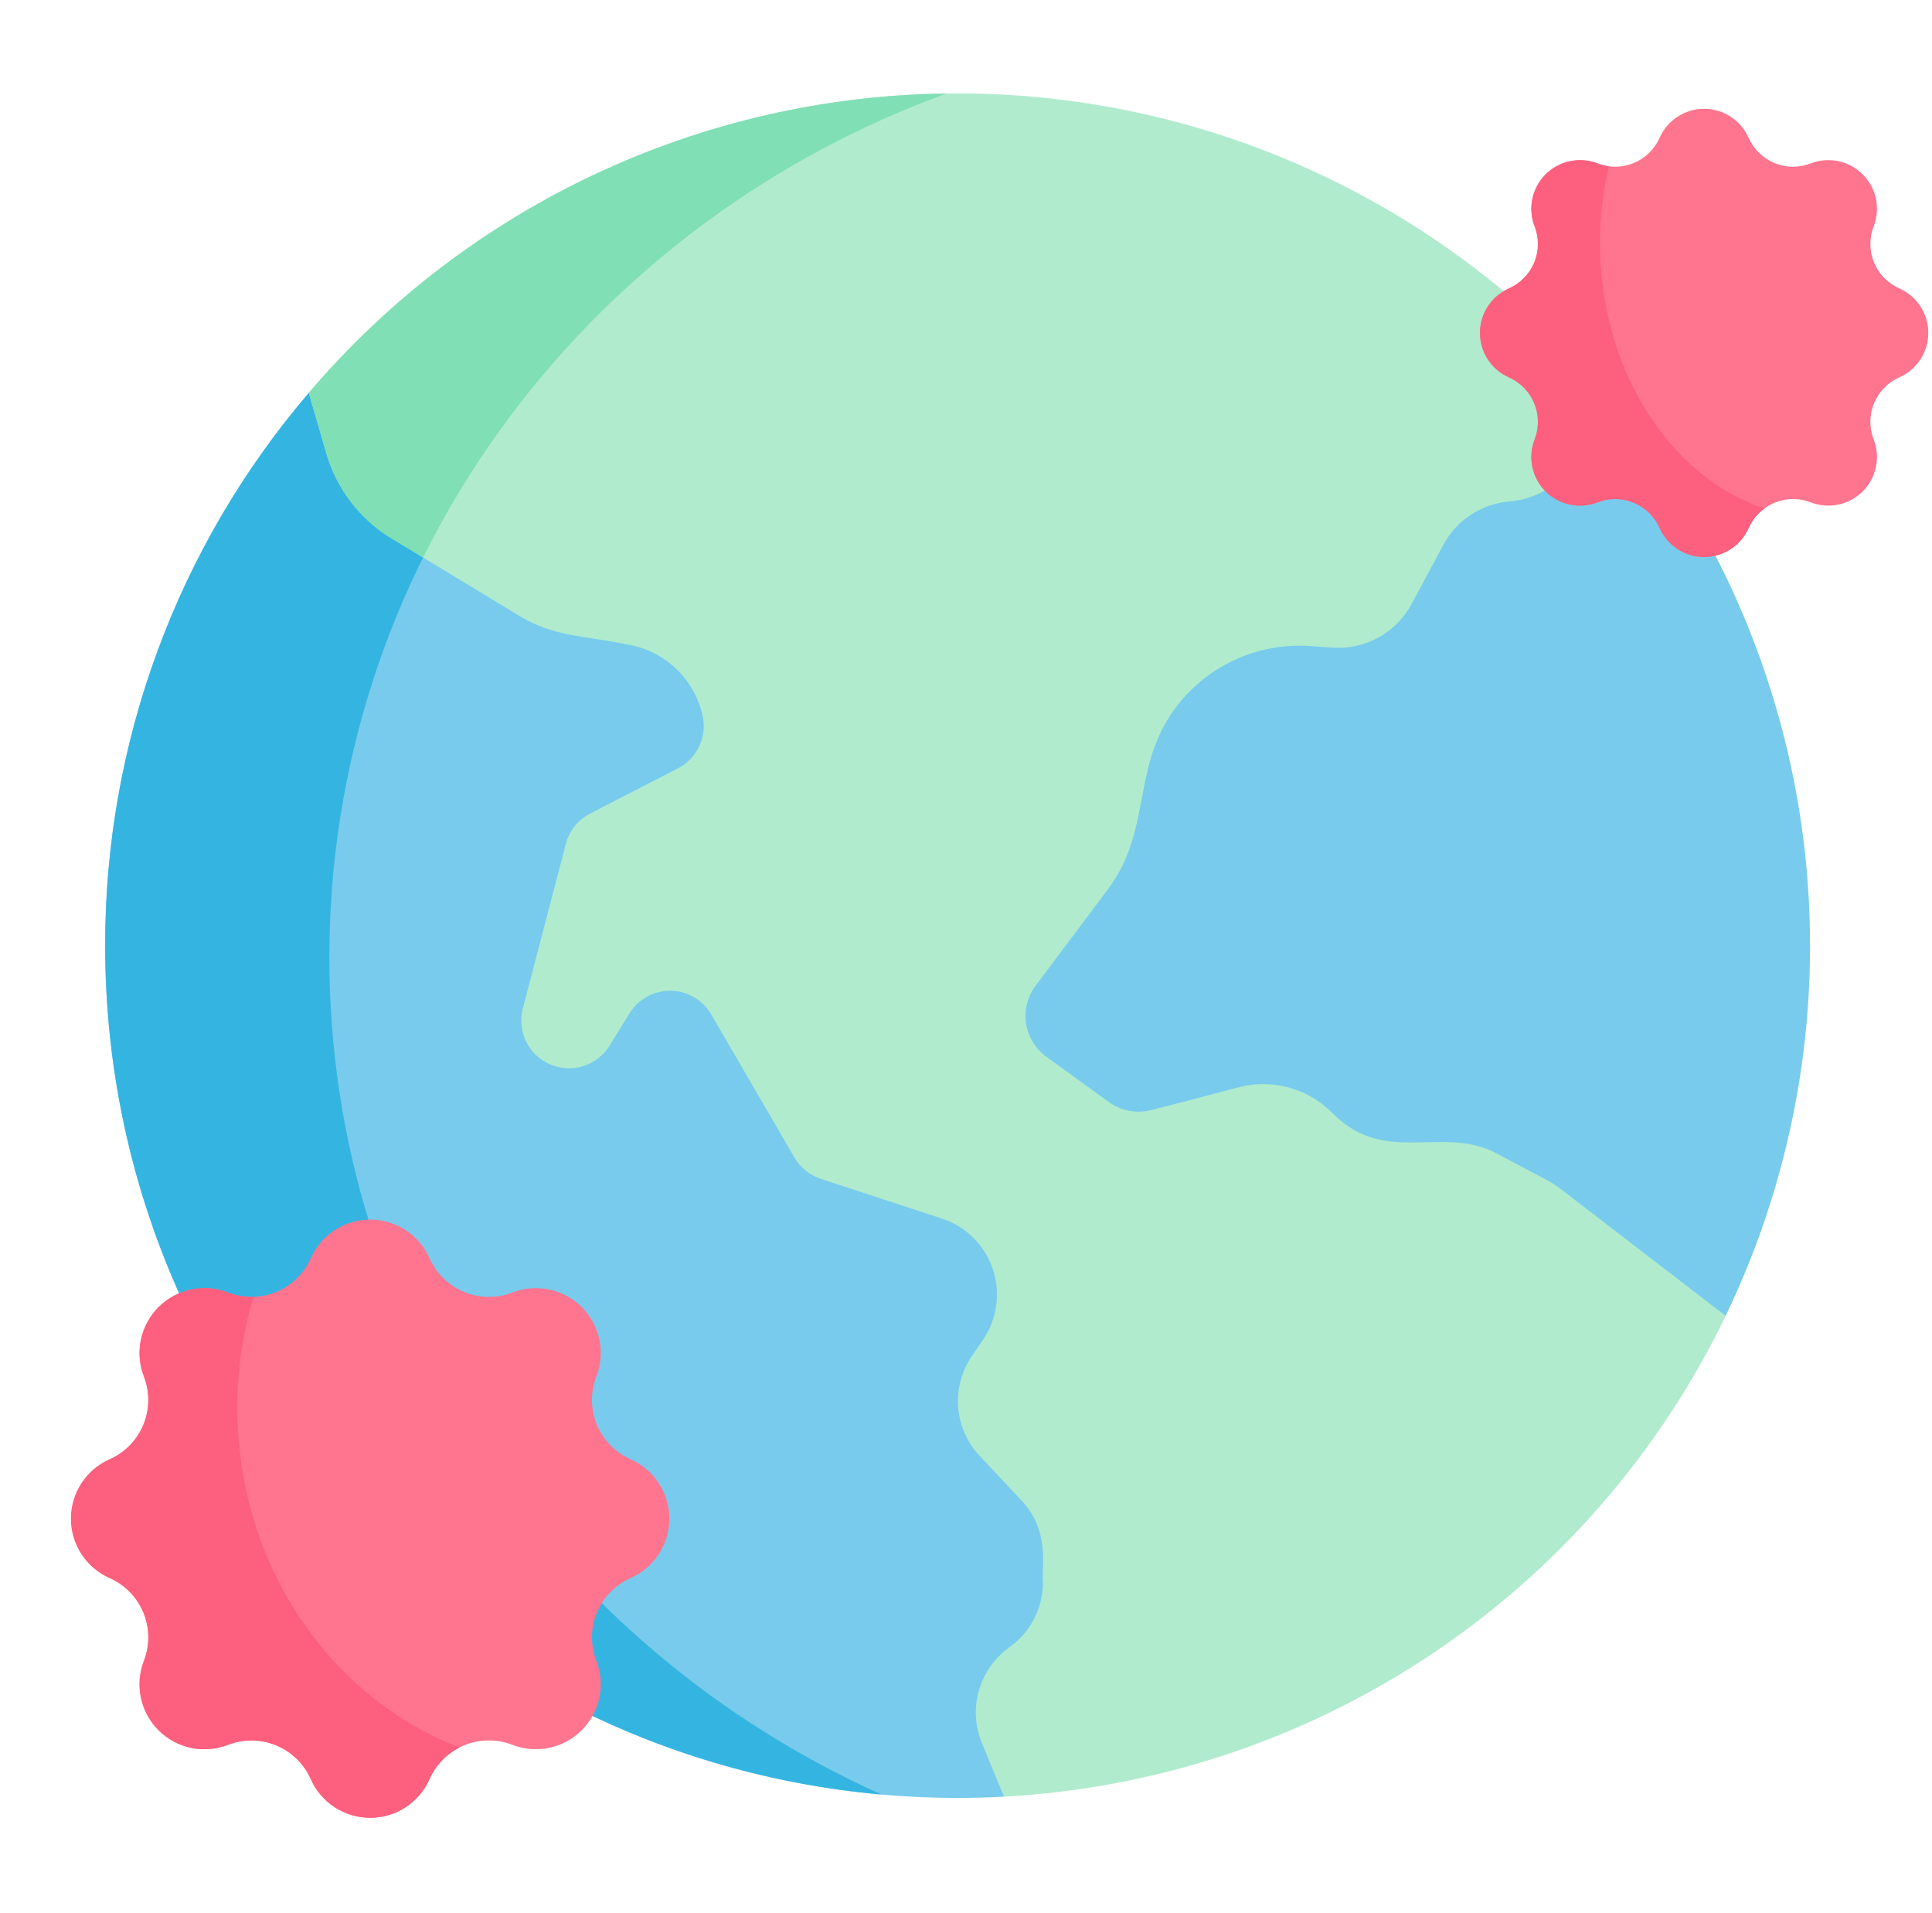 <svg width="517" height="512" viewBox="0 0 517 512" fill="none" xmlns="http://www.w3.org/2000/svg">
<path d="M82.627 105.171C47.39 146.402 28.066 198.878 28.148 253.115C28.148 379.101 130.279 481.232 256.265 481.232C260.421 481.232 264.555 481.12 268.665 480.896L319.396 430.165V325.265L233.626 287.006V134.632L82.627 105.171Z" fill="#78CBEC"/>
<path d="M461.783 352.198C480.839 312.609 488.065 268.363 482.597 224.768C477.128 181.174 459.196 140.084 430.952 106.429L233.623 134.629V287.007L319.393 325.266L461.783 352.198Z" fill="#78CBEC"/>
<path d="M88.132 256.207C88.122 205.555 104.101 156.192 133.792 115.154L82.627 105.171C47.39 146.402 28.066 198.878 28.148 253.115C28.148 372.222 119.435 469.99 235.86 480.315C148.635 441.115 88.132 355.515 88.132 256.208V256.207Z" fill="#34B5E1"/>
<path d="M461.783 352.198C444.05 388.965 416.777 420.3 382.809 442.937C348.841 465.574 309.422 478.683 268.662 480.898L262.735 466.511C260.897 462.04 260.624 457.078 261.963 452.433C263.301 447.788 266.171 443.732 270.106 440.924C272.889 438.948 275.158 436.333 276.723 433.3C278.287 430.267 279.103 426.903 279.1 423.49C278.624 419.355 281.145 409.928 273.312 401.574L262.141 389.661C258.811 386.109 256.791 381.529 256.415 376.674C256.039 371.82 257.329 366.983 260.073 362.961L263.073 358.568C264.942 355.826 266.148 352.688 266.596 349.401C267.044 346.114 266.722 342.768 265.655 339.626C264.588 336.485 262.806 333.634 260.449 331.299C258.092 328.965 255.225 327.21 252.073 326.173L219.639 315.527C216.665 314.551 214.154 312.515 212.584 309.808L190.341 271.546C189.234 269.637 187.65 268.048 185.745 266.935C183.84 265.821 181.679 265.22 179.473 265.191C177.266 265.162 175.09 265.706 173.156 266.77C171.223 267.833 169.598 269.38 168.441 271.259L163.118 279.887C161.511 282.485 159.026 284.42 156.114 285.342C153.201 286.264 150.055 286.111 147.245 284.912C144.436 283.712 142.15 281.545 140.802 278.803C139.454 276.062 139.134 272.928 139.899 269.971L151.416 225.881C151.868 224.143 152.682 222.521 153.804 221.12C154.926 219.718 156.331 218.569 157.927 217.748L181.397 205.667C183.906 204.377 185.917 202.291 187.115 199.736C188.313 197.182 188.63 194.302 188.016 191.548C186.951 186.755 184.484 182.388 180.928 179.003C177.372 175.618 172.889 173.368 168.049 172.541C156.067 170.041 148.393 170.577 138.791 164.741L104.73 144.071C96.308 138.957 90.109 130.871 87.355 121.411L82.625 105.171V105.161C104.131 79.923 130.88 59.676 161.009 45.832C191.139 31.988 223.925 24.878 257.082 24.999C290.24 25.12 322.973 32.468 353.001 46.532C383.029 60.596 409.629 81.036 430.95 106.431L421.679 122.915C419.891 126.095 417.348 128.787 414.276 130.753C411.203 132.72 407.694 133.902 404.057 134.195C400.348 134.492 396.772 135.714 393.657 137.751C390.542 139.787 387.987 142.572 386.227 145.851L377.737 161.672C375.706 165.455 372.624 168.571 368.863 170.642C365.101 172.714 360.821 173.653 356.537 173.347C351.237 172.993 350.237 172.823 347.711 172.823C341.988 172.823 336.328 174.012 331.089 176.315C325.85 178.617 321.146 181.984 317.276 186.2C301.776 203.123 309.227 221.084 296.468 238.037L277.114 263.862C276.044 265.291 275.269 266.918 274.834 268.649C274.398 270.381 274.311 272.181 274.578 273.946C274.845 275.711 275.461 277.406 276.389 278.931C277.317 280.456 278.538 281.781 279.983 282.83L296.754 294.99C298.363 296.154 300.21 296.948 302.161 297.316C304.113 297.684 306.122 297.616 308.044 297.117C330.958 291.405 332.437 290.181 338.044 290.181C341.496 290.18 344.913 290.866 348.096 292.2C351.28 293.533 354.166 295.487 356.586 297.948C370.647 312.236 385.986 300.991 400.547 308.748C413.44 315.7 414.732 315.988 417.605 318.217L461.783 352.198Z" fill="#B0EBCE"/>
<path d="M168.757 390.605C164.674 388.799 161.442 385.491 159.733 381.366C158.024 377.242 157.968 372.617 159.578 368.453L159.592 368.417C160.806 365.278 161.082 361.854 160.386 358.562C159.691 355.269 158.054 352.249 155.674 349.87C153.294 347.49 150.275 345.853 146.982 345.157C143.69 344.461 140.266 344.737 137.127 345.951L137.09 345.965C132.926 347.575 128.301 347.519 124.177 345.81C120.052 344.101 116.744 340.869 114.939 336.786C113.578 333.707 111.352 331.09 108.532 329.253C105.711 327.416 102.418 326.438 99.052 326.438C95.686 326.438 92.393 327.416 89.572 329.253C86.752 331.09 84.526 333.707 83.165 336.786C81.36 340.869 78.052 344.101 73.927 345.81C69.803 347.519 65.178 347.574 61.014 345.964L60.978 345.95C57.839 344.736 54.416 344.46 51.123 345.156C47.83 345.851 44.811 347.488 42.431 349.868C40.051 352.247 38.414 355.267 37.719 358.56C37.023 361.852 37.298 365.276 38.512 368.415L38.526 368.452C40.136 372.616 40.081 377.24 38.372 381.365C36.663 385.489 33.432 388.797 29.348 390.603C26.27 391.964 23.653 394.19 21.816 397.01C19.979 399.83 19.001 403.124 19.001 406.49C19.001 409.856 19.979 413.149 21.816 415.969C23.653 418.79 26.27 421.016 29.348 422.377C33.432 424.182 36.663 427.49 38.372 431.615C40.081 435.739 40.136 440.363 38.526 444.528L38.512 444.564C37.298 447.702 37.023 451.126 37.718 454.419C38.414 457.711 40.051 460.731 42.43 463.111C44.81 465.49 47.829 467.128 51.122 467.823C54.415 468.519 57.838 468.243 60.977 467.03L61.014 467.016C65.178 465.406 69.803 465.461 73.927 467.17C78.052 468.879 81.36 472.11 83.165 476.194C84.526 479.272 86.752 481.889 89.572 483.726C92.393 485.563 95.686 486.541 99.052 486.541C102.418 486.541 105.711 485.563 108.532 483.726C111.352 481.889 113.578 479.272 114.939 476.194C116.744 472.11 120.052 468.879 124.177 467.17C128.302 465.461 132.926 465.406 137.09 467.016L137.126 467.03C140.265 468.243 143.689 468.519 146.981 467.824C150.274 467.128 153.294 465.491 155.673 463.111C158.053 460.732 159.69 457.712 160.386 454.42C161.081 451.127 160.806 447.703 159.592 444.565L159.578 444.528C157.968 440.363 158.023 435.739 159.732 431.615C161.441 427.49 164.673 424.182 168.756 422.377C171.835 421.016 174.452 418.791 176.289 415.97C178.126 413.15 179.104 409.857 179.105 406.491C179.105 403.125 178.127 399.832 176.29 397.011C174.453 394.191 171.836 391.965 168.757 390.605Z" fill="#FF748F"/>
<path d="M403.799 101.005C406.859 102.357 409.281 104.837 410.562 107.928C411.842 111.019 411.883 114.484 410.676 117.605L410.666 117.632C409.757 119.983 409.55 122.549 410.071 125.016C410.592 127.483 411.819 129.745 413.602 131.528C415.385 133.311 417.647 134.538 420.114 135.059C422.581 135.58 425.146 135.373 427.498 134.464L427.525 134.453C430.646 133.246 434.111 133.287 437.202 134.567C440.293 135.848 442.773 138.269 444.125 141.33C445.145 143.636 446.813 145.597 448.926 146.973C451.039 148.349 453.507 149.082 456.029 149.082C458.551 149.082 461.018 148.349 463.131 146.973C465.245 145.597 466.912 143.636 467.932 141.33C469.285 138.269 471.764 135.848 474.855 134.567C477.946 133.287 481.412 133.246 484.532 134.453L484.559 134.464C486.911 135.373 489.476 135.58 491.943 135.059C494.41 134.538 496.673 133.311 498.456 131.528C500.238 129.745 501.465 127.483 501.986 125.016C502.507 122.549 502.301 119.983 501.391 117.632L501.38 117.604C500.173 114.483 500.214 111.018 501.495 107.927C502.775 104.836 505.197 102.356 508.257 101.004C510.564 99.984 512.524 98.316 513.901 96.203C515.277 94.09 516.009 91.622 516.009 89.1C516.009 86.578 515.277 84.111 513.901 81.998C512.524 79.884 510.564 78.216 508.257 77.197C505.197 75.844 502.775 73.365 501.495 70.274C500.214 67.183 500.173 63.717 501.38 60.597L501.391 60.57C502.301 58.217 502.508 55.651 501.986 53.182C501.465 50.714 500.237 48.451 498.452 46.668C496.668 44.885 494.404 43.659 491.935 43.139C489.466 42.62 486.9 42.829 484.548 43.741L484.52 43.752C481.4 44.959 477.934 44.918 474.843 43.638C471.752 42.357 469.273 39.935 467.92 36.875C466.9 34.568 465.233 32.608 463.119 31.232C461.006 29.855 458.539 29.123 456.017 29.123C453.495 29.123 451.027 29.855 448.914 31.232C446.801 32.608 445.133 34.568 444.113 36.875C442.761 39.935 440.281 42.357 437.19 43.638C434.099 44.918 430.634 44.959 427.513 43.752L427.486 43.741C425.135 42.833 422.571 42.628 420.105 43.15C417.64 43.672 415.379 44.898 413.597 46.681C411.815 48.463 410.589 50.724 410.068 53.19C409.546 55.656 409.752 58.22 410.66 60.571L410.671 60.599C411.878 63.719 411.837 67.185 410.557 70.276C409.276 73.367 406.855 75.846 403.794 77.199C401.488 78.219 399.527 79.886 398.151 82C396.775 84.113 396.042 86.58 396.042 89.102C396.042 91.624 396.775 94.092 398.151 96.205C399.527 98.318 401.488 99.986 403.794 101.006L403.799 101.005Z" fill="#FF748F"/>
<path d="M104.731 144.071L113.231 149.227C141.531 92.269 191.731 47.467 253.241 25.043C220.73 25.436 188.68 32.791 159.25 46.611C129.82 60.431 103.692 80.397 82.626 105.163V105.173L87.356 121.41C90.111 130.871 96.31 138.956 104.731 144.071Z" fill="#80DFB5"/>
<path d="M63.485 376.825C63.475 366.766 64.934 356.761 67.818 347.125C65.495 347.201 63.181 346.808 61.013 345.97L60.977 345.956C57.838 344.742 54.415 344.467 51.122 345.162C47.83 345.858 44.81 347.495 42.431 349.875C40.051 352.255 38.414 355.274 37.718 358.567C37.022 361.859 37.298 365.283 38.511 368.422L38.525 368.459C40.135 372.623 40.08 377.247 38.371 381.372C36.662 385.496 33.431 388.804 29.347 390.61C26.269 391.971 23.652 394.197 21.815 397.017C19.978 399.837 19 403.131 19 406.497C19 409.863 19.978 413.156 21.815 415.976C23.652 418.797 26.269 421.023 29.347 422.384C33.431 424.189 36.662 427.497 38.371 431.622C40.08 435.746 40.135 440.37 38.525 444.535L38.511 444.571C37.297 447.709 37.022 451.133 37.717 454.426C38.413 457.718 40.05 460.738 42.429 463.118C44.809 465.497 47.828 467.135 51.121 467.83C54.414 468.526 57.837 468.25 60.976 467.037L61.013 467.023C65.177 465.413 69.802 465.468 73.926 467.177C78.051 468.886 81.359 472.117 83.164 476.201C84.525 479.279 86.751 481.896 89.571 483.733C92.392 485.57 95.685 486.548 99.051 486.548C102.417 486.548 105.71 485.57 108.531 483.733C111.351 481.896 113.577 479.279 114.938 476.201C116.559 472.529 119.407 469.536 122.992 467.733C88.311 454.417 63.485 418.748 63.485 376.833V376.825Z" fill="#FD5F7E"/>
<path d="M428.154 64.98C428.149 58.087 428.936 51.216 430.499 44.503C429.479 44.372 428.477 44.12 427.516 43.752L427.489 43.742C425.138 42.834 422.574 42.628 420.108 43.15C417.642 43.672 415.381 44.898 413.599 46.68C411.816 48.462 410.59 50.724 410.069 53.19C409.547 55.656 409.753 58.22 410.661 60.571L410.672 60.599C411.879 63.719 411.838 67.185 410.558 70.276C409.277 73.367 406.855 75.846 403.795 77.199C401.489 78.219 399.528 79.886 398.152 82C396.776 84.113 396.043 86.581 396.043 89.102C396.043 91.624 396.776 94.092 398.152 96.205C399.528 98.318 401.489 99.986 403.795 101.006C406.855 102.358 409.277 104.838 410.558 107.929C411.838 111.02 411.879 114.485 410.672 117.606L410.662 117.633C409.753 119.985 409.546 122.55 410.067 125.017C410.588 127.484 411.815 129.746 413.598 131.529C415.381 133.312 417.643 134.539 420.11 135.06C422.577 135.581 425.142 135.374 427.494 134.465L427.522 134.454C430.643 133.247 434.108 133.288 437.199 134.568C440.29 135.849 442.77 138.271 444.122 141.331C445.142 143.637 446.81 145.598 448.923 146.974C451.036 148.35 453.504 149.083 456.026 149.083C458.548 149.083 461.015 148.35 463.128 146.974C465.242 145.598 466.909 143.637 467.929 141.331C468.847 139.257 470.293 137.461 472.123 136.122C446.788 127.597 428.157 98.986 428.157 64.983L428.154 64.98Z" fill="#FD5F7E"/>
</svg>

